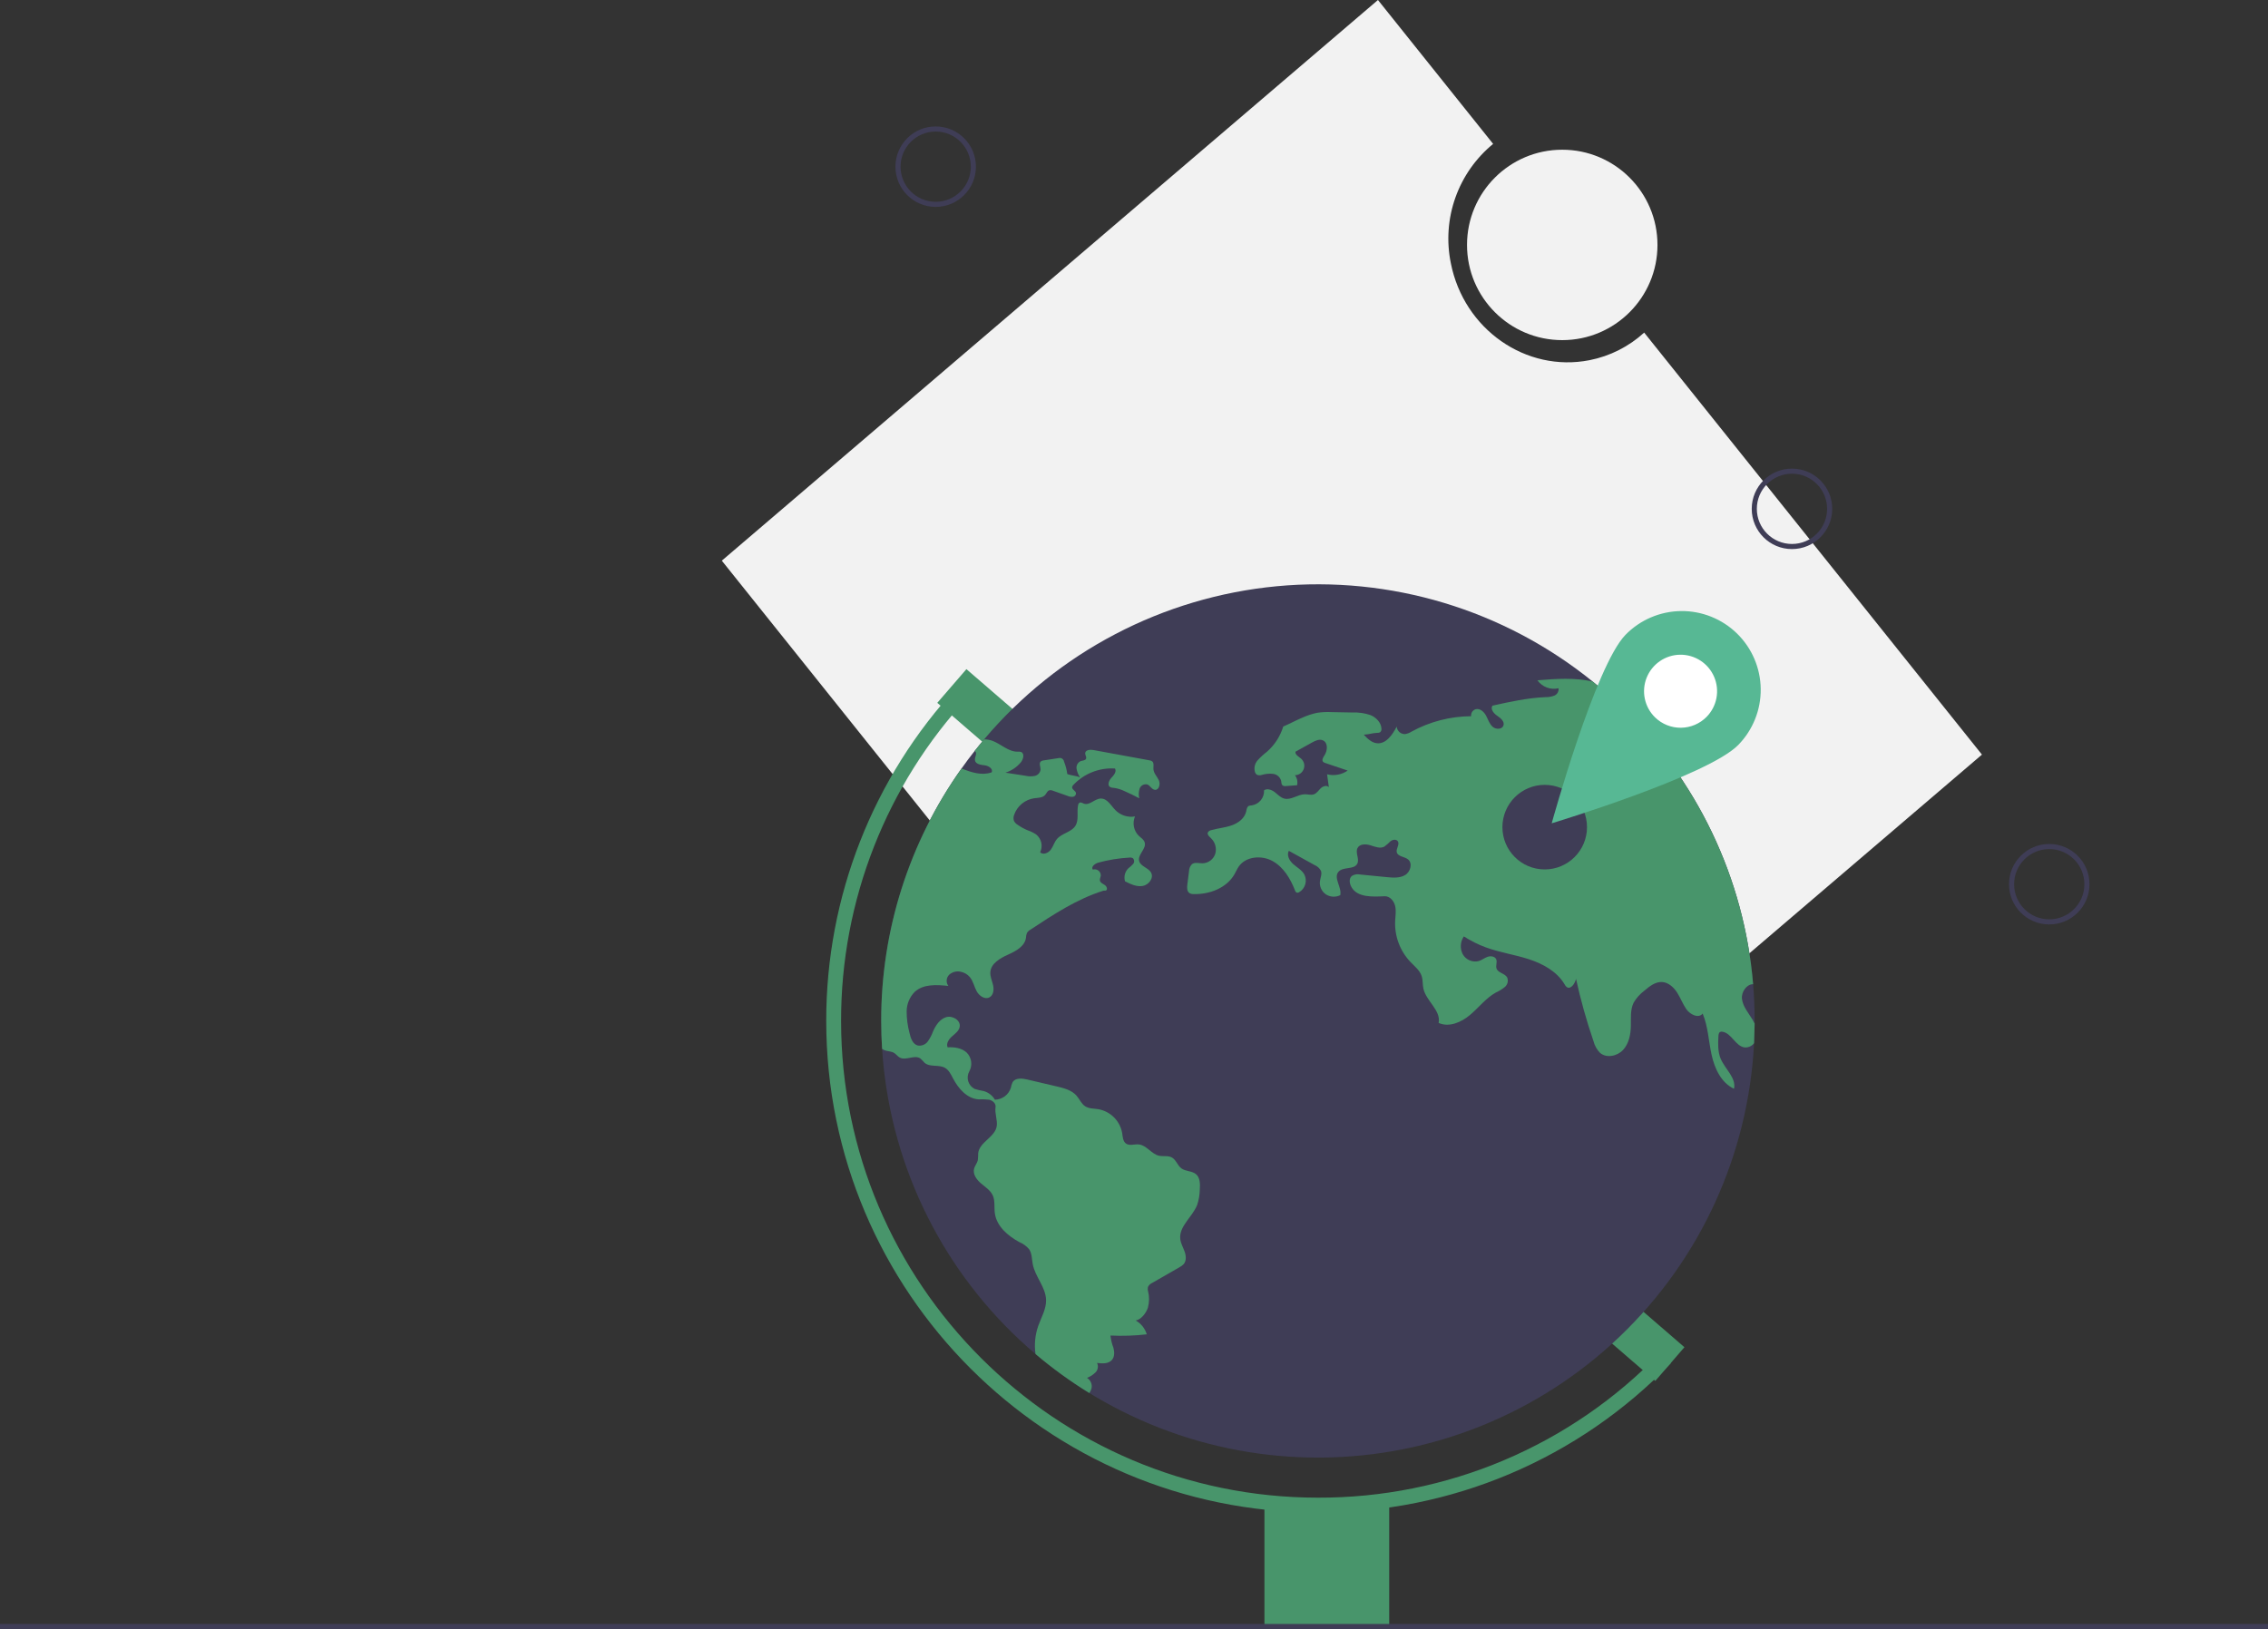 <svg width="888" height="638" viewBox="0 0 888 638" fill="none" xmlns="http://www.w3.org/2000/svg">
<rect x="0" y="0" width="888" height="638" fill="#333333" stroke="none"/>
<g clip-path="url(#clip0)">
<path d="M776 295.514L643.75 130.25C637.745 135.742 630.346 139.478 622.362 141.05C597.464 145.953 573.149 128.951 568.053 103.075C566.296 94.517 566.91 85.642 569.828 77.407C572.747 69.173 577.858 61.892 584.612 56.35L539.518 3.05176e-05L282.615 219.563L519.097 515.077L776 295.514Z" fill="#F2F2F2"/>
<path d="M611.674 133.198C632.265 133.198 648.958 116.506 648.958 95.915C648.958 75.323 632.265 58.631 611.674 58.631C591.083 58.631 574.39 75.323 574.39 95.915C574.39 116.506 591.083 133.198 611.674 133.198Z" fill="#F2F2F2"/>
<path d="M378.385 262.044L366.977 275.246L405.41 308.455L416.818 295.253L378.385 262.044Z" fill="#48956B"/>
<path d="M625.446 498.145L614.038 511.347L648.105 540.783L659.513 527.581L625.446 498.145Z" fill="#48956B"/>
<path d="M687 399.81V400.834C686.977 403.405 686.903 405.964 686.779 408.511C684.561 452.107 665.754 493.204 634.211 523.38C602.669 553.556 560.779 570.526 517.128 570.812C473.476 571.097 431.369 554.677 399.434 524.916C367.499 495.155 348.156 454.308 345.368 410.744C345.136 407.127 345.019 403.482 345.019 399.81C344.958 364.395 355.949 329.844 376.461 300.973C378.101 298.647 379.807 296.363 381.579 294.122C382.8 292.563 384.056 291.04 385.324 289.527C414.189 255.332 455.306 233.812 499.855 229.585C544.404 225.357 588.836 238.759 623.617 266.915C625.676 268.578 627.7 270.3 629.677 272.056C631.259 273.464 632.814 274.902 634.342 276.372C664.429 305.151 682.947 343.943 686.407 385.433C686.802 390.179 687 394.971 687 399.81Z" fill="#3F3D56"/>
<path d="M516.01 592.32C409.86 592.32 323.5 505.96 323.5 399.81C323.437 351.244 341.793 304.461 374.866 268.895L379.129 272.852C347.056 307.342 329.255 352.712 329.316 399.81C329.316 502.754 413.066 586.504 516.01 586.504C541.022 586.589 565.793 581.606 588.827 571.857C611.862 562.108 632.683 547.794 650.035 529.779L654.211 533.827C636.318 552.404 614.849 567.163 591.096 577.216C567.344 587.269 541.802 592.407 516.01 592.32Z" fill="#48956B"/>
<path d="M543.926 588.249H495.072V637.103H543.926V588.249Z" fill="#48956B"/>
<path d="M381.579 294.122C381.662 294.157 381.741 294.204 381.811 294.262C382.73 295.018 381.579 296.472 381.718 297.67C381.881 299.205 383.928 299.543 385.475 299.694C387.022 299.857 388.977 301.101 388.244 302.474C384.359 303.812 380.427 302.497 376.461 300.973C355.949 329.844 344.958 364.395 345.019 399.81C345.019 403.486 345.136 407.131 345.368 410.744C345.693 410.982 346.05 411.174 346.427 411.314C347.59 411.756 348.939 411.675 350.009 412.303C350.859 412.803 351.428 413.687 352.278 414.153C354.709 415.479 358.082 412.931 360.35 414.513C360.937 415.047 361.492 415.614 362.014 416.212C364.107 418.026 367.55 416.805 369.97 418.166C371.529 419.038 372.331 420.783 373.169 422.365C375.251 426.32 378.624 430.205 383.079 430.519C384.484 430.454 385.892 430.501 387.29 430.658C388.662 430.973 390.012 432.171 389.791 433.555C389.407 435.939 390.582 438.545 390.268 440.93C389.698 445.292 383.521 447.199 382.998 451.561C382.996 452.521 382.942 453.48 382.835 454.434C382.556 455.574 381.695 456.505 381.393 457.645C380.811 459.797 382.358 461.949 384.045 463.391C385.743 464.845 387.767 466.101 388.697 468.125C389.674 470.277 389.198 472.778 389.512 475.116C390.21 480.222 394.618 484.003 399.155 486.446C400.608 487.053 401.899 487.993 402.923 489.191C404.087 490.877 403.97 493.099 404.366 495.111C405.32 500.032 409.461 504.091 409.577 509.105C409.658 512.676 407.681 515.909 406.494 519.271C405.274 522.795 404.911 526.559 405.436 530.252C412.068 535.877 419.118 540.99 426.525 545.548C426.928 544.952 427.223 544.291 427.397 543.594C427.538 542.822 427.441 542.027 427.119 541.312C426.797 540.597 426.265 539.998 425.594 539.592C426.844 539.12 427.981 538.391 428.932 537.452C429.4 536.971 429.708 536.359 429.816 535.697C429.925 535.036 429.827 534.357 429.537 533.753C431.585 534.009 434.016 534.137 435.365 532.566C436.447 531.31 436.377 529.426 435.947 527.832C435.356 526.283 434.965 524.665 434.783 523.017C439.526 523.247 444.281 523.088 448.998 522.54C448.315 520.239 446.763 518.294 444.671 517.119C446.811 516.759 448.753 514.199 449.428 512.141C450.011 510.04 450.044 507.825 449.521 505.708C449.359 505.164 449.335 504.589 449.451 504.033C449.795 503.295 450.4 502.711 451.15 502.393C454.686 500.357 458.222 498.326 461.758 496.298C462.389 495.98 462.963 495.559 463.456 495.053C464.561 493.739 464.398 491.773 463.828 490.156C463.258 488.539 462.351 487.016 462.13 485.317C461.479 480.234 466.923 476.582 468.76 471.789C469.385 469.876 469.722 467.881 469.761 465.869C469.912 463.705 469.924 461.204 468.272 459.82C466.678 458.482 464.201 458.785 462.537 457.54C461.014 456.4 460.49 454.202 458.827 453.283C457.315 452.445 455.43 452.98 453.744 452.585C450.789 451.899 448.928 448.49 445.904 448.176C444.205 447.99 442.274 448.828 440.878 447.839C439.645 446.955 439.599 445.198 439.366 443.71C438.953 441.39 437.84 439.253 436.177 437.586C434.513 435.918 432.379 434.8 430.061 434.381C428.304 434.102 426.397 434.206 424.896 433.241C423.384 432.264 422.698 430.437 421.5 429.077C419.592 426.901 416.568 426.122 413.741 425.459C409.902 424.563 406.068 423.664 402.237 422.76C400.201 422.272 397.573 422.016 396.468 423.807C396.141 424.488 395.913 425.213 395.793 425.959C395.377 427.302 394.549 428.479 393.425 429.322C392.301 430.166 390.94 430.634 389.535 430.658C388.573 429.016 387.015 427.808 385.185 427.285C383.989 427.084 382.807 426.805 381.648 426.448C381.043 426.151 380.505 425.734 380.066 425.223C379.628 424.711 379.298 424.115 379.098 423.471C378.897 422.828 378.83 422.15 378.901 421.48C378.972 420.81 379.178 420.161 379.508 419.573C380.168 418.393 380.421 417.028 380.23 415.69C380.039 414.351 379.413 413.112 378.45 412.164C376.495 410.407 373.669 409.977 371.04 410.151C370.354 408.651 371.505 406.964 372.738 405.871C373.983 404.789 375.483 403.719 375.751 402.09C376.181 399.531 372.913 397.589 370.435 398.345C367.958 399.112 366.376 401.52 365.329 403.893C364.821 405.293 364.129 406.62 363.27 407.837C362.83 408.439 362.232 408.907 361.542 409.19C360.852 409.474 360.098 409.561 359.362 409.442C357.314 408.918 356.535 406.487 356.081 404.44C355.354 401.704 354.987 398.884 354.988 396.053C355.006 393.194 356.141 390.456 358.152 388.423C361.537 385.305 366.748 385.608 371.319 386.108C370.83 385.455 370.595 384.646 370.659 383.832C370.723 383.018 371.082 382.256 371.668 381.688C372.28 381.145 373.015 380.759 373.81 380.564C374.604 380.37 375.434 380.372 376.228 380.571C377.606 380.856 378.848 381.598 379.752 382.676C381.055 384.258 381.427 386.41 382.405 388.202C383.393 390.005 385.603 391.54 387.406 390.575C388.977 389.737 389.221 387.574 388.837 385.84C388.442 384.119 387.616 382.432 387.755 380.664C388.023 377.302 391.524 375.267 394.607 373.883C397.689 372.498 401.214 370.626 401.702 367.276C401.725 366.624 401.85 365.98 402.074 365.368C402.415 364.822 402.892 364.373 403.459 364.065C412.45 358.121 421.604 352.096 431.887 348.851C432.422 348.676 432.48 348.862 433.027 348.734C433.795 348.292 433.283 347.071 432.55 346.582C431.817 346.094 430.84 345.71 430.654 344.849C430.526 344.221 430.898 343.593 430.991 342.953C431.016 342.567 430.945 342.18 430.785 341.828C430.625 341.475 430.381 341.167 430.075 340.93C429.768 340.694 429.408 340.536 429.027 340.471C428.645 340.406 428.253 340.435 427.886 340.557C427.06 339.464 428.688 338.196 430.014 337.823C433.985 336.736 438.059 336.073 442.17 335.846C442.644 335.768 443.131 335.85 443.554 336.079C443.856 336.37 444.035 336.767 444.055 337.186C444.074 337.606 443.933 338.017 443.659 338.335C443.099 338.957 442.48 339.522 441.809 340.022C441.142 340.67 440.665 341.489 440.431 342.39C440.198 343.29 440.216 344.237 440.483 345.128C442.635 346.222 444.961 347.35 447.346 346.966C449.719 346.582 451.824 343.907 450.708 341.778C449.672 339.789 446.543 339.336 446.008 337.16C445.38 334.613 448.986 332.345 448.172 329.856C447.823 328.762 446.73 328.111 445.892 327.331C444.906 326.361 444.236 325.116 443.968 323.759C443.701 322.402 443.848 320.996 444.391 319.724C443.03 319.962 441.631 319.871 440.312 319.458C438.992 319.045 437.791 318.323 436.807 317.351C434.993 315.525 433.55 312.629 430.968 312.722C428.607 312.791 426.571 315.548 424.361 314.711C423.814 314.501 423.245 314.083 422.721 314.327C422.548 314.438 422.403 314.587 422.296 314.762C422.19 314.937 422.124 315.134 422.105 315.339C421.546 318.026 422.512 321.085 421.046 323.411C419.452 325.936 415.765 326.285 413.834 328.564C412.787 329.797 412.38 331.461 411.415 332.764C410.449 334.066 408.414 334.904 407.25 333.764C407.82 332.596 407.976 331.27 407.693 330.001C407.41 328.733 406.704 327.599 405.692 326.785C404.62 326.082 403.463 325.519 402.249 325.11C400.892 324.537 399.601 323.82 398.399 322.969C397.799 322.604 397.312 322.081 396.991 321.457C396.737 320.673 396.77 319.824 397.084 319.061C397.673 317.381 398.709 315.893 400.08 314.758C401.451 313.623 403.106 312.882 404.866 312.617C406.401 312.408 408.193 312.477 409.216 311.303C409.751 310.686 410.031 309.744 410.821 309.5C411.32 309.396 411.838 309.457 412.299 309.674C414.218 310.349 416.126 311.023 418.045 311.698C418.685 311.992 419.392 312.108 420.092 312.035C420.439 311.991 420.756 311.815 420.979 311.545C421.201 311.275 421.313 310.931 421.29 310.581C421.104 309.628 419.639 309.174 419.778 308.208C419.846 307.893 420.013 307.608 420.255 307.394C422.33 305.188 424.866 303.467 427.684 302.355C430.501 301.243 433.529 300.767 436.551 300.962C437.273 302.16 436.133 303.567 435.167 304.579C434.213 305.603 433.446 307.417 434.609 308.197C435.078 308.443 435.603 308.563 436.133 308.546C437.547 308.736 438.922 309.152 440.204 309.779C442.193 310.64 444.147 311.593 446.055 312.617C445.774 311.37 445.822 310.071 446.194 308.848C446.405 308.248 446.831 307.747 447.39 307.444C447.949 307.141 448.601 307.057 449.219 307.208C450.359 307.65 450.94 309.162 452.162 309.302C453.778 309.488 454.418 307.092 453.744 305.603C453.069 304.114 451.72 302.881 451.615 301.241C451.534 300.147 451.952 298.787 451.08 298.124C450.77 297.918 450.415 297.79 450.045 297.751C442.74 296.414 435.431 295.072 428.118 293.727C426.816 293.482 424.943 293.668 424.885 294.983C424.85 295.727 425.513 296.46 425.222 297.135C424.908 297.856 423.884 297.798 423.14 298.054C422.58 298.307 422.119 298.736 421.825 299.276C421.531 299.815 421.421 300.436 421.511 301.043C421.71 302.253 422.179 303.402 422.884 304.405C421.453 303.812 419.301 303.707 417.871 303.102C417.662 301.445 417.24 299.823 416.614 298.275C416.578 298.028 416.489 297.793 416.353 297.585C416.216 297.377 416.035 297.201 415.824 297.07C415.612 296.939 415.374 296.856 415.127 296.827C414.879 296.798 414.629 296.824 414.393 296.902C412.508 297.193 410.624 297.472 408.739 297.763C408.266 297.785 407.813 297.961 407.448 298.263C406.715 299.042 407.437 300.287 407.413 301.357C407.345 301.956 407.092 302.518 406.69 302.966C406.288 303.414 405.756 303.726 405.168 303.858C403.984 304.098 402.763 304.083 401.586 303.812C398.945 303.404 396.316 302.997 393.676 302.59C396.007 301.848 398.08 300.46 399.655 298.589C400.702 297.356 401.26 295.053 399.748 294.471C399.301 294.348 398.835 294.313 398.375 294.366C394.793 294.39 391.966 291.4 388.616 290.132C387.563 289.739 386.448 289.535 385.324 289.527L381.579 294.122Z" fill="#48956B"/>
<path d="M686.779 408.511C686.369 409.062 685.83 409.503 685.209 409.798C684.589 410.092 683.906 410.229 683.22 410.198C679.579 409.884 678.043 404.638 674.437 404.044C674.118 403.963 673.781 403.996 673.484 404.137C672.949 404.428 672.856 405.149 672.821 405.754C672.669 408.755 672.541 411.873 673.716 414.641C675.426 418.689 679.858 422.086 678.927 426.378C673.926 424.063 671.32 418.445 670.145 413.059C668.959 407.674 668.773 402.02 666.656 396.926C665.039 398.984 661.666 397.286 660.2 395.123C658.804 393.075 657.943 390.702 656.594 388.62C655.245 386.55 653.174 384.689 650.708 384.572C648.114 384.456 645.858 386.236 643.88 387.922C642.16 389.193 640.716 390.8 639.635 392.645C638.25 395.437 638.611 398.717 638.541 401.823C638.471 405.173 637.762 408.72 635.47 411.186C633.179 413.641 628.956 414.502 626.432 412.28C625.212 411.008 624.342 409.44 623.908 407.732C621.164 399.734 618.88 391.586 617.068 383.328C616.65 385.212 614.986 387.643 613.404 386.538C613.051 386.237 612.765 385.865 612.567 385.445C609.612 380.455 604.157 377.454 598.632 375.651C593.118 373.859 587.314 373.022 581.858 371.044C578.799 369.933 575.876 368.478 573.146 366.706C572.453 367.727 572.048 368.917 571.974 370.149C571.9 371.382 572.16 372.611 572.727 373.708C573.34 374.781 574.291 375.622 575.431 376.1C576.571 376.577 577.837 376.665 579.032 376.349C580.242 375.953 581.265 375.116 582.463 374.697C583.661 374.29 585.278 374.487 585.802 375.651C586.313 376.756 585.546 378.093 585.93 379.257C586.5 381.013 589.163 381.153 590.094 382.758C590.367 383.393 590.43 384.1 590.273 384.774C590.116 385.448 589.748 386.054 589.221 386.503C588.151 387.376 586.97 388.104 585.709 388.667C581.8 390.842 579.02 394.553 575.6 397.437C572.181 400.334 567.353 402.439 563.282 400.59C564.248 395.669 558.397 392.063 557.315 387.166C556.954 385.55 557.14 383.84 556.64 382.269C555.907 379.989 553.883 378.431 552.232 376.709C550.225 374.596 548.661 372.102 547.632 369.375C546.604 366.649 546.131 363.744 546.241 360.831C546.334 358.807 546.707 356.749 546.241 354.771C545.788 352.805 544.147 350.898 542.123 350.979C537.506 351.189 531.678 351.538 529.258 347.594C528.386 346.187 528.014 344.128 529.27 343.046C529.761 342.735 530.309 342.524 530.882 342.426C531.455 342.329 532.042 342.346 532.608 342.476C536.086 342.814 539.553 343.162 543.031 343.5C545.462 343.732 548.091 343.93 550.184 342.662C552.278 341.394 553.185 338.01 551.243 336.509C549.835 335.416 547.3 335.474 546.881 333.741C546.544 332.287 548.149 330.646 547.276 329.425C546.66 328.564 545.264 328.797 544.415 329.448C543.674 330.218 542.868 330.922 542.007 331.554C540.344 332.415 538.366 331.589 536.575 331.03C534.784 330.472 532.387 330.425 531.527 332.089C530.55 333.938 532.376 336.381 531.422 338.242C530.142 340.696 525.839 339.301 524.047 341.418C522 343.837 525.443 347.466 524.757 350.56C523.873 350.999 522.891 351.2 521.906 351.145C520.922 351.09 519.968 350.78 519.139 350.246C518.325 349.693 517.676 348.929 517.262 348.035C516.849 347.142 516.685 346.154 516.789 345.175C516.952 343.779 517.685 342.348 517.196 341.034C516.669 340.019 515.8 339.223 514.742 338.789C511.368 336.916 507.995 335.051 504.622 333.194C503.68 334.939 504.866 337.091 506.355 338.405C507.832 339.708 509.693 340.696 510.671 342.418C511.289 343.611 511.429 344.995 511.062 346.288C510.694 347.581 509.847 348.685 508.693 349.374C508.547 349.474 508.381 349.542 508.206 349.572C508.032 349.602 507.852 349.594 507.681 349.548C507.52 349.454 507.379 349.328 507.267 349.178C507.155 349.028 507.075 348.857 507.03 348.676C505.25 344.105 502.563 339.603 498.282 337.218C493.99 334.822 487.837 335.322 485.022 339.335C484.359 340.289 483.905 341.383 483.324 342.395C480.241 347.757 473.611 350.293 467.423 350.13C466.817 350.169 466.214 350.027 465.69 349.723C464.689 349.037 464.736 347.571 464.887 346.361C465.108 344.651 465.317 342.953 465.538 341.243C465.544 340.199 465.947 339.196 466.667 338.44C467.818 337.532 469.47 338.102 470.936 338.079C472.042 338.03 473.106 337.64 473.982 336.964C474.859 336.287 475.505 335.356 475.833 334.299C476.127 333.232 476.125 332.104 475.826 331.038C475.527 329.972 474.942 329.008 474.134 328.25C473.471 327.622 472.576 326.831 472.925 325.982C473.067 325.748 473.258 325.548 473.485 325.395C473.711 325.242 473.969 325.141 474.239 325.098C476.856 324.342 479.636 324.144 482.207 323.237C484.789 322.341 487.29 320.503 487.907 317.84C488.093 317.025 488.174 316.037 488.907 315.629C489.277 315.481 489.672 315.402 490.07 315.397C491.469 315.196 492.742 314.48 493.639 313.389C494.537 312.298 494.994 310.91 494.921 309.499C496.154 308.639 497.887 309.278 499.085 310.197C500.272 311.116 501.33 312.326 502.784 312.721C505.494 313.466 508.112 311.058 510.926 311.046C512.113 311.046 513.334 311.465 514.439 311.058C515.568 310.651 516.242 309.534 517.103 308.708C517.975 307.871 519.488 307.371 520.29 308.266C520.058 306.58 519.837 304.905 519.604 303.23C520.974 303.575 522.403 303.623 523.793 303.37C525.184 303.117 526.504 302.57 527.665 301.764C524.734 300.775 521.814 299.787 518.883 298.798C518.575 298.722 518.291 298.57 518.057 298.356C517.417 297.67 518.057 296.6 518.569 295.82C519.813 293.947 520.023 290.865 517.975 289.934C516.58 289.295 514.986 290.062 513.648 290.807C511.508 291.993 509.368 293.191 507.227 294.378C507.03 295.599 508.519 296.297 509.438 297.111C509.998 297.608 510.394 298.263 510.575 298.989C510.755 299.715 510.712 300.48 510.45 301.181C510.188 301.882 509.72 302.487 509.108 302.918C508.495 303.348 507.767 303.582 507.018 303.59C507.44 304.141 507.733 304.778 507.876 305.457C508.018 306.135 508.008 306.837 507.844 307.51C506.413 307.615 504.971 307.72 503.529 307.824C503.289 307.872 503.042 307.872 502.803 307.824C502.563 307.776 502.335 307.681 502.133 307.545C501.667 307.138 501.737 306.417 501.621 305.812C501.429 305.089 501.025 304.44 500.461 303.949C499.898 303.457 499.199 303.146 498.457 303.055C496.975 302.889 495.475 303.027 494.048 303.462C493.428 303.681 492.75 303.664 492.141 303.416C491.796 303.187 491.534 302.853 491.396 302.462C491.143 301.664 491.1 300.815 491.271 299.996C491.442 299.177 491.822 298.415 492.373 297.786C493.49 296.546 494.721 295.412 496.049 294.401C499.059 291.766 501.271 288.341 502.435 284.514C504.808 283.514 507.262 282.164 509.647 281.164C511.564 280.275 513.573 279.601 515.637 279.152C517.581 278.855 519.549 278.761 521.512 278.872C524.187 278.919 526.874 278.965 529.549 279.024C531.937 278.923 534.324 279.266 536.587 280.036C538.785 280.943 540.728 282.909 540.879 285.282C540.925 285.552 540.901 285.83 540.809 286.088C540.717 286.347 540.561 286.578 540.355 286.759C540.047 286.93 539.696 287.01 539.343 286.991C537.122 287.061 536.18 287.62 533.958 287.701C535.365 289.202 536.947 290.784 538.995 291.051C542.6 291.516 545.194 287.782 546.858 284.537C546.917 285.363 547.297 286.133 547.916 286.683C548.536 287.233 549.346 287.519 550.173 287.48C551.064 287.327 551.915 286.994 552.674 286.503C559.828 282.593 567.843 280.522 575.996 280.478C575.916 279.86 576.068 279.235 576.423 278.724C576.777 278.212 577.309 277.851 577.915 277.709C579.579 277.383 581.067 278.814 581.87 280.303C582.661 281.792 583.161 283.513 584.441 284.63C585.709 285.747 588.163 285.689 588.663 284.083C589.152 282.536 587.535 281.21 586.197 280.291C584.848 279.384 583.44 277.698 584.348 276.348C591.187 274.824 598.085 273.312 605.099 273.01C606.291 273.046 607.478 272.84 608.589 272.405C609.139 272.172 609.596 271.764 609.891 271.245C610.185 270.725 610.3 270.123 610.217 269.532C608.687 269.889 607.084 269.783 605.614 269.228C604.144 268.673 602.871 267.694 601.959 266.414C609.159 265.821 616.696 265.298 623.617 266.915L629.678 272.056C628.526 273.254 626.991 274.382 627.828 275.581C628.104 275.856 628.439 276.065 628.808 276.191C629.177 276.318 629.57 276.36 629.957 276.313C631.422 276.337 632.888 276.371 634.342 276.371C664.429 305.151 682.948 343.942 686.407 385.433C683.964 385.34 681.719 388.434 682.033 391.133C682.405 394.262 684.662 396.774 686.279 399.473C686.547 399.912 686.787 400.366 687 400.834L686.779 408.511Z" fill="#48956B"/>
<path d="M0 636.962H888" stroke="#3F3D56" stroke-width="2" stroke-miterlimit="10"/>
<path d="M366.352 80.025C374.502 80.025 381.108 73.419 381.108 65.27C381.108 57.12 374.502 50.514 366.352 50.514C358.203 50.514 351.597 57.12 351.597 65.27C351.597 73.419 358.203 80.025 366.352 80.025Z" stroke="#3F3D56" stroke-width="2" stroke-miterlimit="10"/>
<path d="M802.352 361.025C810.502 361.025 817.108 354.419 817.108 346.27C817.108 338.12 810.502 331.514 802.352 331.514C794.203 331.514 787.597 338.12 787.597 346.27C787.597 354.419 794.203 361.025 802.352 361.025Z" stroke="#3F3D56" stroke-width="2" stroke-miterlimit="10"/>
<path d="M701.619 214.025C709.768 214.025 716.374 207.419 716.374 199.27C716.374 191.12 709.768 184.514 701.619 184.514C693.47 184.514 686.863 191.12 686.863 199.27C686.863 207.419 693.47 214.025 701.619 214.025Z" stroke="#3F3D56" stroke-width="2" stroke-miterlimit="10"/>
<path d="M604.808 340.48C613.953 340.48 621.367 333.067 621.367 323.921C621.367 314.776 613.953 307.362 604.808 307.362C595.662 307.362 588.249 314.776 588.249 323.921C588.249 333.067 595.662 340.48 604.808 340.48Z" fill="#3F3D56"/>
<path d="M657.999 292.525C670.054 292.525 679.827 282.753 679.827 270.697C679.827 258.642 670.054 248.87 657.999 248.87C645.944 248.87 636.171 258.642 636.171 270.697C636.171 282.753 645.944 292.525 657.999 292.525Z" fill="white"/>
<path d="M680.074 248.069C674.215 242.353 666.326 239.2 658.142 239.301C649.958 239.402 642.15 242.751 636.435 248.609C624.533 260.809 607.542 322.42 607.542 322.42C607.542 322.42 668.713 303.908 680.614 291.708C686.33 285.849 689.483 277.96 689.382 269.776C689.281 261.592 685.932 253.784 680.074 248.069V248.069ZM648.013 280.934C645.988 278.959 644.594 276.428 644.008 273.661C643.422 270.894 643.67 268.015 644.72 265.389C645.77 262.762 647.575 260.506 649.907 258.906C652.239 257.305 654.993 256.432 657.822 256.397C660.65 256.362 663.425 257.167 665.796 258.709C668.167 260.251 670.028 262.462 671.142 265.061C672.257 267.661 672.576 270.533 672.058 273.313C671.541 276.094 670.211 278.659 668.236 280.684C665.587 283.399 661.968 284.95 658.176 284.997C654.383 285.044 650.727 283.583 648.013 280.934V280.934Z" fill="#57B894"/>
</g>
<defs>
<clipPath id="clip0">
<rect width="888" height="637.962" fill="white"/>
</clipPath>
</defs>
</svg>
